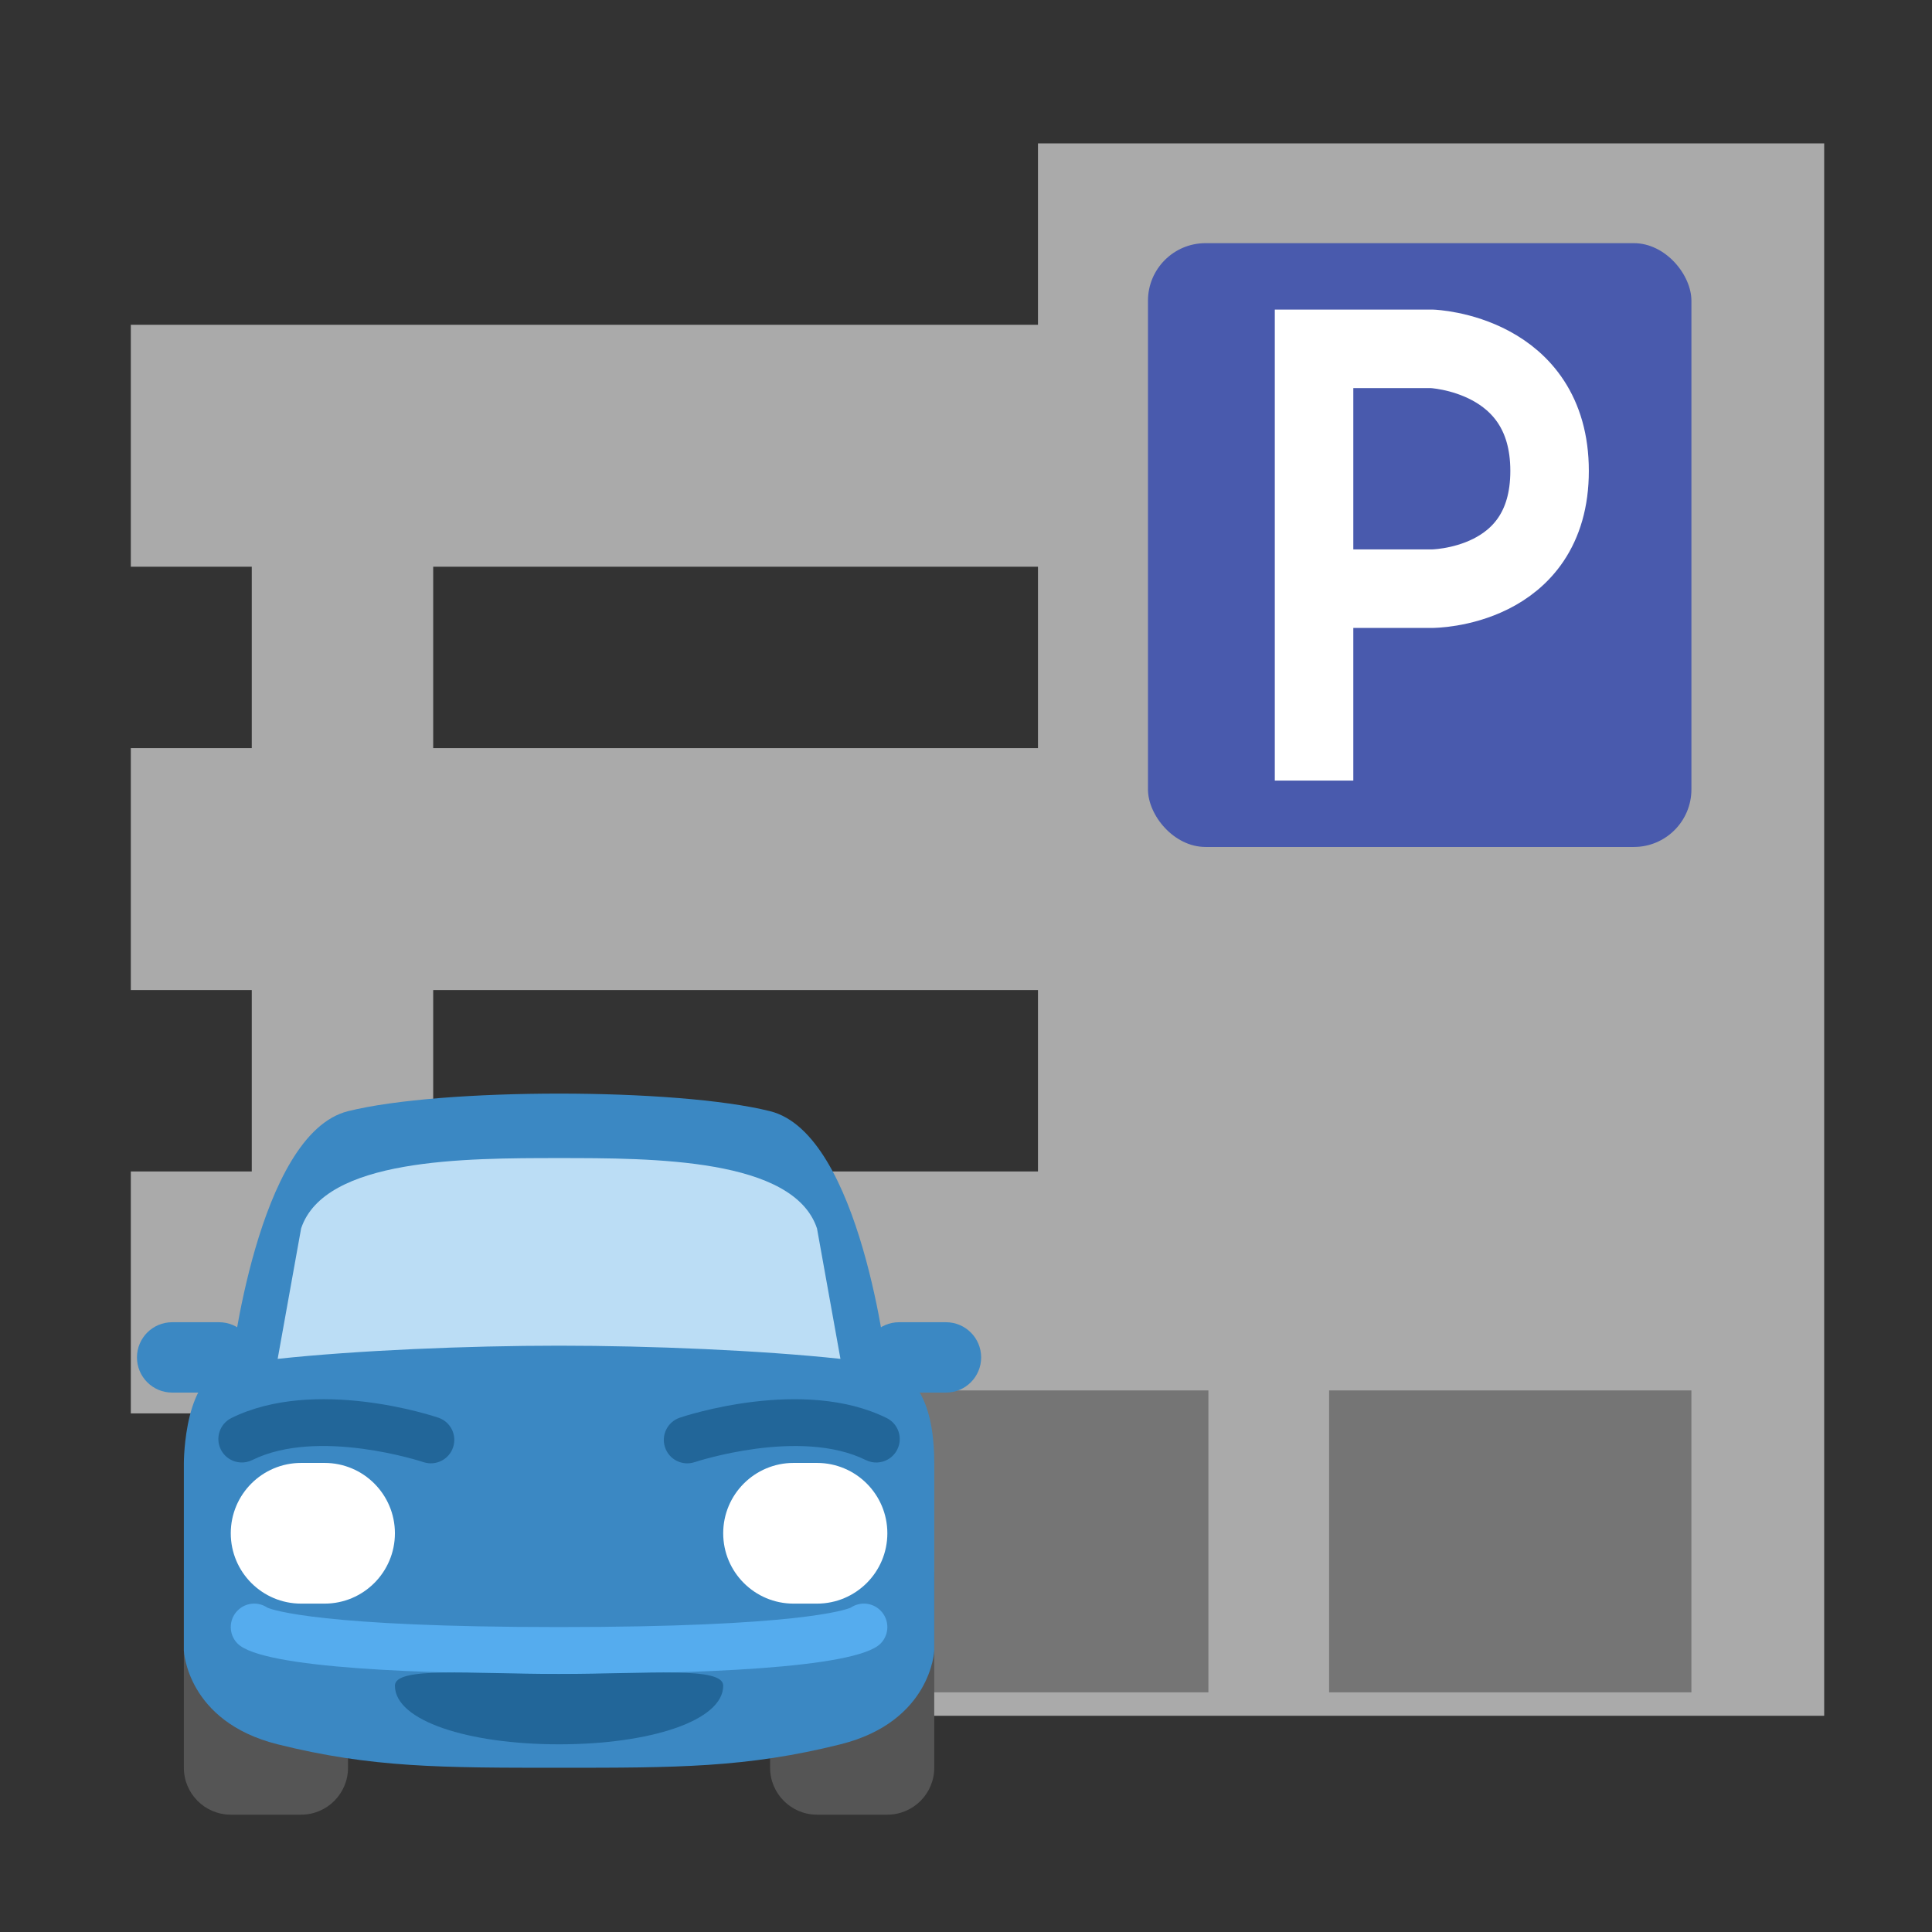 <?xml version="1.0" encoding="UTF-8" standalone="no"?>
<svg
   xmlns:dc="http://purl.org/dc/elements/1.1/"
   xmlns:cc="http://creativecommons.org/ns#"
   xmlns:rdf="http://www.w3.org/1999/02/22-rdf-syntax-ns#"
   xmlns:svg="http://www.w3.org/2000/svg"
   xmlns="http://www.w3.org/2000/svg"
   xmlns:sodipodi="http://sodipodi.sourceforge.net/DTD/sodipodi-0.dtd"
   xmlns:inkscape="http://www.inkscape.org/namespaces/inkscape"
   inkscape:version="1.0 (4035a4fb49, 2020-05-01)"
   sodipodi:docname="parking.svg"
   width="128"
   height="128"
   viewBox="0 0 128 128"
   version="1.1"
   id="svg8">
  <rect x="0" y="0" width="128" height="128" fill="#333333" stroke="none"/>
  <sodipodi:namedview
     inkscape:snap-bbox="true"
     inkscape:current-layer="svg8"
     inkscape:window-maximized="0"
     inkscape:window-y="0"
     inkscape:window-x="0"
     inkscape:cy="76.202284"
     inkscape:cx="49.26569"
     inkscape:zoom="5.1974177"
     showgrid="true"
     id="namedview20"
     inkscape:window-height="1254"
     inkscape:window-width="1658"
     inkscape:pageshadow="2"
     inkscape:pageopacity="0"
     guidetolerance="10"
     gridtolerance="10"
     objecttolerance="10"
     borderopacity="1"
     bordercolor="#666666"
     pagecolor="#ffffff">
    <inkscape:grid
       spacingy="4"
       spacingx="4"
       empspacing="4"
       id="grid847"
       type="xygrid" />
  </sodipodi:namedview>
  <defs
     id="defs2" />
  <g
     id="parking"
     inkscape:label="#g8401"
     transform="matrix(3.78,0,0,3.78,-384,-866.52)">
    <g
       transform="translate(3.8583349e-7,-2.117)"
       id="g8362">
      <path
         style="fill:#aaaaaa;fill-opacity:1;stroke:none;stroke-width:6;stroke-linecap:round;stroke-linejoin:round;stroke-miterlimit:4;stroke-dasharray:none;stroke-dashoffset:0;stroke-opacity:1;paint-order:stroke markers fill"
         d="m 452,882.52 -10e-6,12 h -60 v 16 h 8 L 400,922.52 h -8 v 16 h 8 l -10e-6,12 h -8 v 16 h 8 L 400,986.52 c 0,0 104,1.7e-4 104,0 v -104 z m -40,28 h 40 L 452,922.52 H 412 Z M 412,938.52 h 40 l -10e-6,12 h -40 z"
         transform="scale(0.265)"
         id="rect7971"
         inkscape:connector-curvature="0"
         sodipodi:nodetypes="ccccccccccccccccccccccccccc" />
      <g
         id="g8011">
        <g
           id="g8005">
          <rect
             rx="1.009"
             style="opacity:1;vector-effect:none;fill:#495aad;fill-opacity:1;stroke:none;stroke-width:1.058;stroke-linecap:butt;stroke-linejoin:miter;stroke-miterlimit:4;stroke-dasharray:none;stroke-dashoffset:0;stroke-opacity:0.99;paint-order:normal"
             id="rect5107"
             width="9.525"
             height="10.583"
             x="121.708"
             y="235.617"
             ry="1.009" />
          <path
             style="fill:none;fill-rule:evenodd;stroke:#ffffff;stroke-width:1.376;stroke-linecap:square;stroke-linejoin:miter;stroke-miterlimit:4;stroke-dasharray:none;stroke-opacity:1"
             d="m 124.619,244.348 v -6.879 h 2.064 c 0,0 2.064,0.076 2.064,2.14 0,2.064 -2.064,2.064 -2.064,2.064 l -2.064,-2e-5"
             id="path5120"
             inkscape:connector-curvature="0"
             sodipodi:nodetypes="ccczcc" />
        </g>
      </g>
      <rect
         style="fill:#757575;fill-opacity:1;stroke:none;stroke-width:1.058;stroke-linecap:round;stroke-linejoin:round;stroke-miterlimit:4;stroke-dasharray:none;stroke-dashoffset:0;stroke-opacity:1;paint-order:stroke markers fill"
         id="rect8028"
         width="6.35"
         height="5.292"
         x="116.417"
         y="255.725" />
      <rect
         style="fill:#757575;fill-opacity:1;stroke:none;stroke-width:1.058;stroke-linecap:round;stroke-linejoin:round;stroke-miterlimit:4;stroke-dasharray:none;stroke-dashoffset:0;stroke-opacity:1;paint-order:stroke markers fill"
         id="rect8028-2"
         width="6.35"
         height="5.292"
         x="124.883"
         y="255.725" />
    </g>
    <g
       id="g10-4-2-7"
       transform="matrix(0.411,0,0,-0.411,103.577,261.866)">
      <g
         id="g12-3-2-3">
        <g
           transform="translate(35,4)"
           id="g20-2-5-7">
          <path
             inkscape:connector-curvature="0"
             id="path22-9-2-0"
             style="fill:#555555;fill-opacity:1;fill-rule:nonzero;stroke:none"
             d="m 0,0 c 0,-1.104 -0.896,-2 -2,-2 h -3 c -1.104,0 -2,0.896 -2,2 v 8 c 0,1.104 0.896,2 2,2 h 3 c 1.104,0 2,-0.896 2,-2 z" />
        </g>
        <g
           transform="translate(10,4)"
           id="g24-5-4-8">
          <path
             inkscape:connector-curvature="0"
             id="path26-0-1-7"
             style="fill:#555555;fill-opacity:1;fill-rule:nonzero;stroke:none"
             d="m 0,0 c 0,-1.104 -0.896,-2 -2,-2 h -3 c -1.104,0 -2,0.896 -2,2 v 8 c 0,1.104 0.896,2 2,2 h 3 c 1.104,0 2,-0.896 2,-2 z" />
        </g>
        <g
           transform="translate(10,32)"
           id="g28-7-4-1">
          <path
             inkscape:connector-curvature="0"
             id="path30-8-6-1"
             style="fill:#3b88c3;fill-opacity:1;fill-rule:nonzero;stroke:none"
             d="m 18,0 c 3.881,-0.97 5,-11 5,-11 0,0 2,0 2,-4 v -8 c 0,0 -0.119,-3.03 -4,-4 -4,-1 -7,-1 -12,-1 -5,0 -8,0 -12,1 -3.88,0.97 -4,4 -4,4 v 8 c 0,0 0,4 2,4 0,0 1.12,10.03 5,11 4,1 14,1 18,0 z"
             sodipodi:nodetypes="ccsccssccccc" />
        </g>
        <g
           transform="translate(19,22)"
           id="g32-98-5-9">
          <path
             inkscape:connector-curvature="0"
             id="path34-11-2-9"
             style="fill:#bbddf5;fill-opacity:1;fill-rule:nonzero;stroke:none"
             d="M 0,0 C 3.905,0 8.623,-0.2 12,-0.562 L 11,5 C 10,8 4,8 0,8 -4,8 -10,8 -11,5 l -1,-5.562 C -8.623,-0.2 -3.905,0 0,0" />
        </g>
        <g
           transform="translate(6,21.5)"
           id="g36-7-0-6">
          <path
             inkscape:connector-curvature="0"
             id="path38-61-1-8"
             style="fill:#3b88c3;fill-opacity:1;fill-rule:nonzero;stroke:none"
             d="m -1.5,-1.5 h -2 c -0.829,0 -1.5,0.671 -1.5,1.5 0,0.829 0.671,1.5 1.5,1.5 h 2 C -0.671,1.5 0,0.829 0,0 0,-0.829 -0.671,-1.5 -1.5,-1.5 Z"
             sodipodi:nodetypes="ssssscs" />
        </g>
        <g
           transform="translate(32,21.5)"
           id="g40-6-6-2">
          <path
             inkscape:connector-curvature="0"
             id="path42-1-0-6"
             style="fill:#3b88c3;fill-opacity:1;fill-rule:nonzero;stroke:none"
             d="m 1.5,-1.5 h 2 C 4.328,-1.5 5,-0.829 5,0 5,0.829 4.328,1.5 3.5,1.5 h -2 C 0.672,1.5 0,0.829 0,0 0,-0.829 0.672,-1.5 1.5,-1.5 Z"
             sodipodi:nodetypes="ssssscs" />
        </g>
        <path
           d="M 12,14 C 12,12.343 10.657,11 9,11 H 8 c -1.657,0 -3,1.343 -3,3 0,1.657 1.343,3 3,3 h 1 c 1.657,0 3,-1.343 3,-3"
           style="fill:#ffffff;fill-opacity:1;fill-rule:nonzero;stroke:none"
           id="path46-5-6-2"
           inkscape:connector-curvature="0" />
        <path
           d="m 33,14 c 0,-1.657 -1.344,-3 -3,-3 h -1 c -1.656,0 -3,1.343 -3,3 0,1.657 1.344,3 3,3 h 1 c 1.656,0 3,-1.343 3,-3"
           style="fill:#ffffff;fill-opacity:1;fill-rule:nonzero;stroke:none"
           id="path50-7-7-5"
           inkscape:connector-curvature="0" />
        <g
           transform="matrix(-0.866,0.5,0.5,0.866,4.97,17.153)"
           id="g52-8-8-4">
          <path
             inkscape:connector-curvature="0"
             id="path54-5-3-2"
             style="fill:#226699;fill-opacity:1;fill-rule:nonzero;stroke:none"
             d="M -0.833,0.445 C -2.575,3.059 -7.152,4.01 -7.198,4.02 -7.739,4.129 -8.09,4.656 -7.981,5.197 -7.872,5.738 -7.349,6.088 -6.805,5.98 -6.584,5.937 -1.374,4.861 0.831,1.555 1.137,1.095 1.013,0.475 0.554,0.168 0.383,0.055 0.19,0 0,0 -0.323,0 -0.64,0.156 -0.833,0.445 Z"
             sodipodi:nodetypes="ccsccccc" />
        </g>
        <g
           transform="matrix(-0.866,-0.5,-0.5,0.866,33.029,17.152)"
           id="g56-4-28-8">
          <path
             inkscape:connector-curvature="0"
             id="path58-8-5-0"
             style="fill:#226699;fill-opacity:1;fill-rule:nonzero;stroke:none"
             d="M -0.554,0.168 C -1.014,0.475 -1.138,1.095 -0.831,1.555 1.373,4.861 6.584,5.937 6.805,5.98 7.345,6.086 7.872,5.738 7.98,5.197 8.09,4.656 7.739,4.129 7.198,4.02 7.152,4.01 2.575,3.059 0.833,0.445 0.641,0.156 0.323,0 0,0 -0.19,0 -0.383,0.055 -0.554,0.168 Z"
             sodipodi:nodetypes="cccccccc" />
        </g>
        <g
           transform="translate(19,8)"
           id="g60-8-6-6">
          <path
             inkscape:connector-curvature="0"
             id="path62-1-3"
             style="fill:#55acee;fill-opacity:1;fill-rule:nonzero;stroke:none"
             d="m -13.707,1.293 c -0.391,0.391 -0.391,1.023 0,1.414 0.344,0.345 0.877,0.386 1.267,0.122 C -12.208,2.729 -10.155,2 0,2 c 10.155,0 12.208,0.729 12.44,0.829 0.391,0.264 0.922,0.223 1.267,-0.122 0.391,-0.391 0.391,-1.023 0,-1.414 C 12.639,0.225 5.663,0 0,0 -5.663,0 -12.639,0.225 -13.707,1.293 Z"
             sodipodi:nodetypes="sccscsscs" />
        </g>
        <g
           transform="translate(26,7.5)"
           id="g64-6-2-3">
          <path
             inkscape:connector-curvature="0"
             id="path66-1-7-9"
             style="fill:#226699;fill-opacity:1;fill-rule:nonzero;stroke:none"
             d="m -7,-2.5 c -3.866,0 -7,1 -7,2.5 0,0.828 3.134,0.5 7,0.5 3.866,0 7,0.328 7,-0.5 0,-1.5 -3.134,-2.5 -7,-2.5 z"
             sodipodi:nodetypes="ssscs" />
        </g>
      </g>
    </g>
  </g>
</svg>
